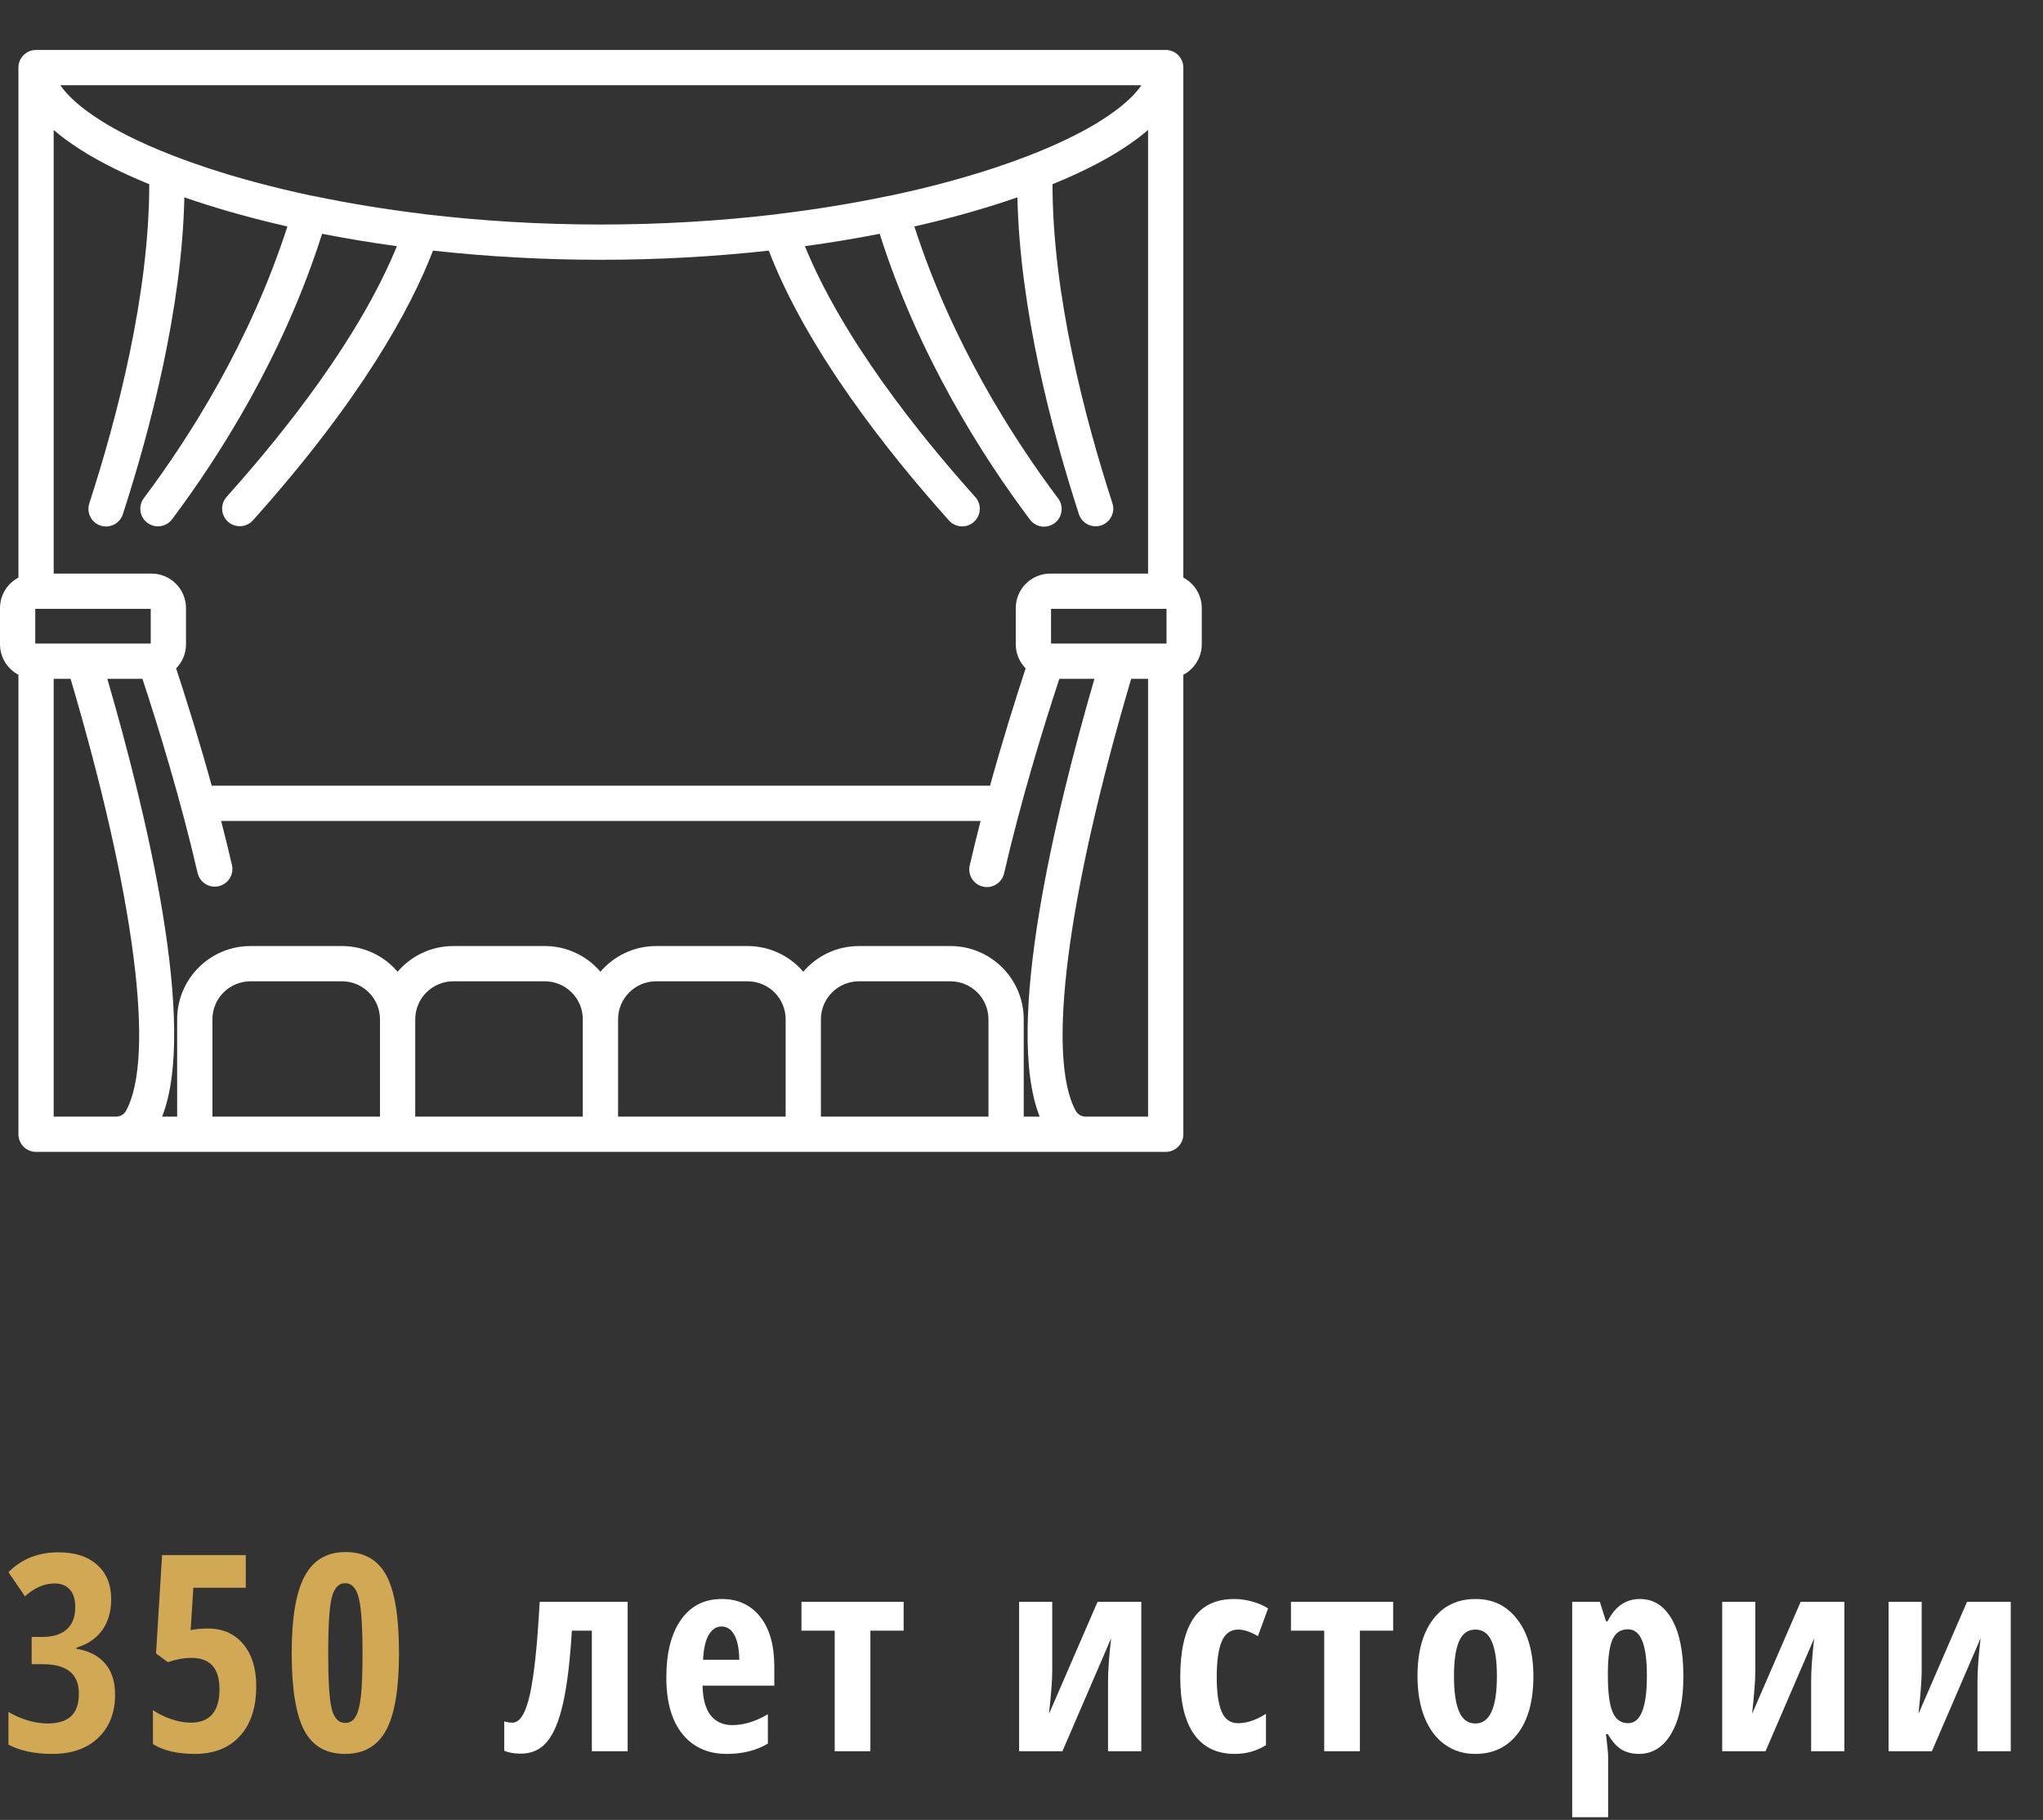 <svg width="119" height="106" viewBox="0 0 119 106" fill="none" xmlns="http://www.w3.org/2000/svg">
<rect x="0" y="0" width="119" height="106" fill="#333333" stroke="none"/>
<path d="M6.477 93.148C6.477 93.867 6.299 94.471 5.945 94.961C5.591 95.445 5.091 95.781 4.445 95.969V96.031C5.164 96.146 5.719 96.427 6.109 96.875C6.505 97.323 6.703 97.932 6.703 98.703C6.703 99.755 6.375 100.594 5.719 101.219C5.068 101.844 4.174 102.156 3.039 102.156C2.029 102.156 1.18 101.977 0.492 101.617V99.711C0.836 99.919 1.208 100.083 1.609 100.203C2.01 100.323 2.396 100.383 2.766 100.383C3.37 100.383 3.826 100.245 4.133 99.969C4.44 99.688 4.594 99.245 4.594 98.641C4.594 97.5 3.893 96.93 2.492 96.93H1.844V95.344H2.461C3.081 95.344 3.555 95.198 3.883 94.906C4.216 94.615 4.383 94.18 4.383 93.602C4.383 93.148 4.276 92.807 4.062 92.578C3.854 92.344 3.557 92.227 3.172 92.227C2.583 92.227 2.01 92.477 1.453 92.977L0.492 91.57C1.263 90.799 2.234 90.414 3.406 90.414C4.37 90.414 5.122 90.659 5.664 91.148C6.206 91.633 6.477 92.299 6.477 93.148ZM12.113 94.852C12.972 94.852 13.654 95.151 14.159 95.75C14.67 96.349 14.925 97.169 14.925 98.211C14.925 99.456 14.607 100.424 13.972 101.117C13.342 101.81 12.464 102.156 11.339 102.156C10.339 102.156 9.529 101.966 8.909 101.586V99.602C9.175 99.794 9.516 99.966 9.933 100.117C10.355 100.263 10.745 100.336 11.105 100.336C12.225 100.336 12.784 99.685 12.784 98.383C12.784 97.169 12.24 96.562 11.152 96.562C10.719 96.562 10.261 96.646 9.777 96.812L9.089 96.305L9.441 90.578H14.316V92.477H11.261L11.105 94.945C11.396 94.883 11.732 94.852 12.113 94.852ZM23.241 96.289C23.241 98.357 22.991 99.852 22.491 100.773C21.996 101.695 21.196 102.156 20.092 102.156C18.988 102.156 18.194 101.693 17.709 100.766C17.23 99.838 16.991 98.346 16.991 96.289C16.991 94.227 17.243 92.729 17.748 91.797C18.254 90.865 19.045 90.398 20.123 90.398C21.222 90.398 22.017 90.854 22.506 91.766C22.996 92.677 23.241 94.185 23.241 96.289ZM19.116 96.289C19.116 97.888 19.183 98.966 19.319 99.523C19.459 100.076 19.722 100.352 20.108 100.352C20.368 100.352 20.569 100.232 20.709 99.992C20.855 99.753 20.959 99.357 21.022 98.805C21.084 98.247 21.116 97.409 21.116 96.289C21.116 94.716 21.043 93.643 20.897 93.07C20.751 92.497 20.488 92.211 20.108 92.211C19.722 92.211 19.459 92.497 19.319 93.07C19.183 93.638 19.116 94.711 19.116 96.289Z" fill="#D1A954"/>
<path d="M36.559 102H34.473V94.977H33.309C33.205 96.742 33.036 98.143 32.802 99.18C32.572 100.216 32.263 100.969 31.872 101.438C31.486 101.906 30.973 102.141 30.333 102.141C29.942 102.141 29.622 102.083 29.372 101.969V100.258C29.528 100.31 29.687 100.336 29.848 100.336C30.286 100.336 30.627 99.779 30.872 98.664C31.117 97.544 31.304 95.755 31.434 93.297H36.559V102ZM42.328 102.156C41.24 102.156 40.38 101.771 39.75 101C39.125 100.224 38.812 99.128 38.812 97.711C38.812 96.273 39.096 95.151 39.664 94.344C40.232 93.537 41.023 93.133 42.039 93.133C42.987 93.133 43.734 93.479 44.281 94.172C44.828 94.859 45.102 95.826 45.102 97.07V98.18H40.922C40.938 98.956 41.096 99.534 41.398 99.914C41.7 100.289 42.117 100.477 42.648 100.477C43.325 100.477 44.018 100.266 44.727 99.844V101.555C44.06 101.956 43.26 102.156 42.328 102.156ZM42.023 94.734C41.727 94.734 41.482 94.893 41.289 95.211C41.096 95.523 40.984 96.01 40.953 96.672H43.062C43.052 96.037 42.956 95.555 42.773 95.227C42.591 94.898 42.341 94.734 42.023 94.734ZM52.636 93.297V94.977H50.698V102H48.62V94.977H46.683V93.297H52.636ZM61.291 93.297V97.328C61.291 97.828 61.228 98.659 61.103 99.82L63.931 93.297H66.478V102H64.541V97.906C64.541 97.292 64.6 96.463 64.72 95.422L61.884 102H59.361V93.297H61.291ZM71.927 102.156C70.89 102.156 70.101 101.779 69.559 101.023C69.018 100.268 68.747 99.159 68.747 97.695C68.747 96.164 69.002 95.021 69.513 94.266C70.028 93.51 70.822 93.133 71.895 93.133C72.218 93.133 72.557 93.18 72.911 93.273C73.265 93.367 73.583 93.503 73.864 93.68L73.27 95.297C72.838 95.042 72.455 94.914 72.122 94.914C71.679 94.914 71.359 95.146 71.161 95.609C70.968 96.068 70.872 96.758 70.872 97.68C70.872 98.581 70.968 99.255 71.161 99.703C71.354 100.146 71.669 100.367 72.106 100.367C72.627 100.367 73.171 100.185 73.739 99.82V101.648C73.192 101.987 72.588 102.156 71.927 102.156ZM81.148 93.297V94.977H79.211V102H77.133V94.977H75.195V93.297H81.148ZM89.316 97.633C89.316 99.06 89.013 100.172 88.409 100.969C87.805 101.76 86.977 102.156 85.925 102.156C85.258 102.156 84.67 101.974 84.159 101.609C83.649 101.245 83.256 100.721 82.98 100.039C82.704 99.352 82.566 98.549 82.566 97.633C82.566 96.221 82.865 95.12 83.464 94.328C84.063 93.531 84.894 93.133 85.956 93.133C86.982 93.133 87.797 93.539 88.402 94.352C89.011 95.159 89.316 96.253 89.316 97.633ZM84.691 97.633C84.691 98.539 84.79 99.224 84.987 99.688C85.185 100.151 85.503 100.383 85.941 100.383C86.774 100.383 87.191 99.466 87.191 97.633C87.191 96.721 87.089 96.042 86.886 95.594C86.688 95.141 86.373 94.914 85.941 94.914C85.503 94.914 85.185 95.141 84.987 95.594C84.79 96.042 84.691 96.721 84.691 97.633ZM95.459 102.156C95.084 102.156 94.751 102.073 94.459 101.906C94.173 101.734 93.905 101.435 93.655 101.008H93.545C93.629 101.716 93.67 102.143 93.67 102.289V105.844H91.577V93.297H93.186L93.545 94.43H93.639C94.071 93.565 94.699 93.133 95.522 93.133C96.314 93.133 96.933 93.526 97.381 94.312C97.829 95.094 98.053 96.201 98.053 97.633C98.053 99.044 97.821 100.151 97.358 100.953C96.894 101.755 96.261 102.156 95.459 102.156ZM94.819 94.898C94.412 94.898 94.118 95.088 93.936 95.469C93.759 95.844 93.665 96.469 93.655 97.344V97.617C93.655 98.576 93.746 99.273 93.928 99.711C94.11 100.148 94.412 100.367 94.834 100.367C95.564 100.367 95.928 99.445 95.928 97.602C95.928 96.695 95.837 96.018 95.655 95.57C95.478 95.122 95.199 94.898 94.819 94.898ZM102.244 93.297V97.328C102.244 97.828 102.181 98.659 102.056 99.82L104.884 93.297H107.431V102H105.494V97.906C105.494 97.292 105.554 96.463 105.673 95.422L102.838 102H100.314V93.297H102.244ZM111.934 93.297V97.328C111.934 97.828 111.872 98.659 111.747 99.82L114.575 93.297H117.122V102H115.184V97.906C115.184 97.292 115.244 96.463 115.364 95.422L112.528 102H110.005V93.297H111.934Z" fill="white"/>
<path d="M68.927 33.641V3.936C68.927 3.369 68.467 2.909 67.9 2.909H2.1C1.533 2.909 1.073 3.369 1.073 3.936V33.641C0.436 33.979 0 34.648 0 35.418V37.526C0 38.296 0.436 38.965 1.073 39.303V66.064C1.073 66.631 1.533 67.091 2.1 67.091H6.765H11.346H11.657H23.16H34.974H46.789H58.343H58.603H63.235H67.9C68.467 67.091 68.927 66.631 68.927 66.064V39.303C69.564 38.965 70 38.296 70 37.526V35.418C70 34.648 69.564 33.979 68.927 33.641ZM66.486 4.963C66.074 5.567 65.315 6.276 64.113 7.031C64.098 7.04 64.083 7.049 64.068 7.059C63.999 7.102 63.927 7.146 63.855 7.19C63.821 7.209 63.788 7.229 63.754 7.249C63.699 7.282 63.642 7.315 63.585 7.348C63.539 7.374 63.494 7.401 63.447 7.428C63.401 7.453 63.355 7.479 63.309 7.504C63.251 7.536 63.194 7.568 63.136 7.6C63.125 7.606 63.115 7.611 63.104 7.617C62.956 7.697 62.801 7.778 62.643 7.858C62.601 7.88 62.559 7.902 62.516 7.923C62.455 7.954 62.393 7.984 62.331 8.014C62.274 8.042 62.218 8.07 62.159 8.098C62.104 8.125 62.048 8.152 61.991 8.179C61.919 8.213 61.846 8.247 61.772 8.281C61.726 8.302 61.68 8.323 61.634 8.345C61.533 8.391 61.43 8.437 61.325 8.483C61.303 8.493 61.28 8.503 61.257 8.513C60.837 8.697 60.391 8.882 59.915 9.066C59.915 9.066 59.915 9.066 59.915 9.066C59.3 9.305 58.644 9.541 57.942 9.773C56.042 10.4 53.994 10.944 51.839 11.399C51.805 11.403 51.771 11.408 51.736 11.415C49.691 11.843 47.539 12.195 45.339 12.461C45.311 12.465 45.284 12.47 45.257 12.476C41.945 12.871 38.49 13.077 35 13.077C31.511 13.077 28.055 12.871 24.743 12.476C24.716 12.471 24.689 12.465 24.661 12.462C22.46 12.195 20.308 11.844 18.264 11.416C18.23 11.409 18.195 11.403 18.161 11.4C16.006 10.944 13.958 10.4 12.058 9.773C11.356 9.541 10.7 9.305 10.085 9.067C10.085 9.067 10.085 9.066 10.085 9.066C9.61 8.882 9.163 8.698 8.743 8.514C8.72 8.503 8.698 8.493 8.675 8.483C8.57 8.437 8.468 8.391 8.367 8.345C8.32 8.324 8.274 8.303 8.229 8.282C8.154 8.247 8.081 8.213 8.009 8.179C7.953 8.152 7.896 8.126 7.841 8.099C7.783 8.071 7.726 8.043 7.669 8.015C7.607 7.984 7.545 7.954 7.485 7.924C7.441 7.902 7.4 7.88 7.357 7.859C7.201 7.779 7.048 7.699 6.901 7.62C6.889 7.613 6.876 7.607 6.865 7.6C6.806 7.569 6.749 7.537 6.692 7.505C6.646 7.479 6.599 7.454 6.554 7.428C6.507 7.401 6.461 7.375 6.415 7.348C6.358 7.315 6.301 7.282 6.246 7.25C6.212 7.23 6.179 7.21 6.146 7.19C6.073 7.146 6.002 7.102 5.932 7.059C5.917 7.05 5.902 7.041 5.887 7.031C4.685 6.276 3.926 5.567 3.514 4.963H66.486V4.963ZM3.127 7.569C3.443 7.843 3.806 8.122 4.218 8.404C5.309 9.159 6.763 9.944 8.694 10.729C8.692 17.18 6.811 24.359 5.201 29.321C5.026 29.861 5.321 30.44 5.86 30.615C6.399 30.79 6.979 30.494 7.154 29.955C8.748 25.044 10.598 18.007 10.738 11.494C10.959 11.57 11.183 11.647 11.414 11.723C13.088 12.276 14.872 12.766 16.74 13.191C14.569 19.925 11.031 25.477 8.379 29.014C8.038 29.468 8.13 30.112 8.584 30.452C8.769 30.59 8.985 30.657 9.199 30.657C9.512 30.657 9.82 30.515 10.022 30.246C12.796 26.546 16.509 20.713 18.761 13.617C20.175 13.894 21.631 14.135 23.117 14.338C20.942 19.668 16.59 25.157 13.201 28.937C12.823 29.36 12.858 30.009 13.281 30.387C13.703 30.766 14.352 30.73 14.731 30.308C21.049 23.26 23.919 17.977 25.222 14.597C28.395 14.948 31.684 15.131 35 15.131C38.316 15.131 41.605 14.948 44.779 14.597C46.999 20.372 51.669 26.293 55.278 30.318C55.656 30.741 56.306 30.776 56.728 30.397C57.151 30.019 57.186 29.369 56.807 28.947C53.415 25.164 49.059 19.671 46.883 14.338C48.369 14.135 49.825 13.895 51.239 13.617C53.493 20.722 57.212 26.56 59.992 30.264C60.193 30.533 60.502 30.675 60.814 30.675C61.028 30.675 61.245 30.608 61.429 30.469C61.883 30.129 61.975 29.485 61.634 29.032C58.978 25.491 55.433 19.933 53.26 13.19C55.128 12.766 56.911 12.276 58.586 11.723C58.816 11.647 59.041 11.57 59.262 11.494C59.402 18.003 61.25 25.036 62.842 29.944C63.017 30.483 63.596 30.778 64.136 30.604C64.675 30.429 64.971 29.849 64.796 29.31C63.187 24.351 61.308 17.177 61.306 10.729C63.237 9.944 64.691 9.159 65.782 8.404C66.194 8.122 66.557 7.843 66.873 7.569V33.408H61.177C60.068 33.408 59.166 34.309 59.166 35.418V37.526C59.166 38.072 59.386 38.567 59.741 38.93C59.119 40.82 58.378 43.192 57.667 45.762H12.333C11.622 43.192 10.881 40.819 10.259 38.93C10.614 38.567 10.834 38.072 10.834 37.526V35.418C10.834 34.309 9.932 33.408 8.824 33.408H3.127V7.569ZM2.054 37.482V35.462H8.78V37.482H4.877H2.1H2.054ZM7.338 64.703C7.224 64.909 7.005 65.037 6.765 65.037H3.127V39.536H4.111C7.851 52.199 9.058 61.579 7.338 64.703ZM12.373 65.037V59.369C12.373 58.149 13.366 57.156 14.587 57.156H19.92C21.14 57.156 22.133 58.149 22.133 59.369V65.037H12.373ZM24.187 65.037V59.369C24.187 58.149 25.18 57.156 26.401 57.156H31.734C32.955 57.156 33.947 58.149 33.947 59.369V65.037H24.187ZM36.002 65.037V59.369C36.002 58.149 36.995 57.156 38.215 57.156H43.548C44.769 57.156 45.762 58.149 45.762 59.369V65.037H36.002ZM57.576 65.037H47.816V59.369C47.816 58.149 48.809 57.156 50.029 57.156H55.362C56.583 57.156 57.576 58.149 57.576 59.369V65.037ZM59.63 65.037V59.369C59.63 57.016 57.715 55.102 55.362 55.102H50.029C48.734 55.102 47.572 55.683 46.789 56.597C46.005 55.683 44.844 55.102 43.548 55.102H38.215C36.919 55.102 35.758 55.683 34.974 56.597C34.191 55.683 33.029 55.102 31.734 55.102H26.401C25.105 55.102 23.944 55.683 23.16 56.597C22.377 55.683 21.215 55.102 19.92 55.102H14.587C12.233 55.102 10.319 57.016 10.319 59.369V65.037H9.442C11.523 59.777 8.549 47.425 6.251 39.536H8.297C9.267 42.483 10.537 46.632 11.51 50.846C11.637 51.398 12.188 51.743 12.741 51.615C13.294 51.488 13.638 50.937 13.511 50.384C13.312 49.522 13.101 48.663 12.882 47.816H57.118C56.898 48.671 56.684 49.538 56.484 50.409C56.356 50.962 56.701 51.513 57.254 51.641C57.331 51.658 57.409 51.667 57.485 51.667C57.953 51.667 58.376 51.346 58.485 50.871C59.459 46.648 60.731 42.489 61.704 39.536H63.749C61.451 47.425 58.477 59.777 60.559 65.037H59.63V65.037ZM66.873 65.037H63.235C62.995 65.037 62.776 64.909 62.662 64.703C60.942 61.579 62.149 52.199 65.889 39.536H66.873V65.037ZM67.946 37.482H67.9H65.124H61.22V35.462H67.946V37.482Z" fill="white"/>
</svg>

